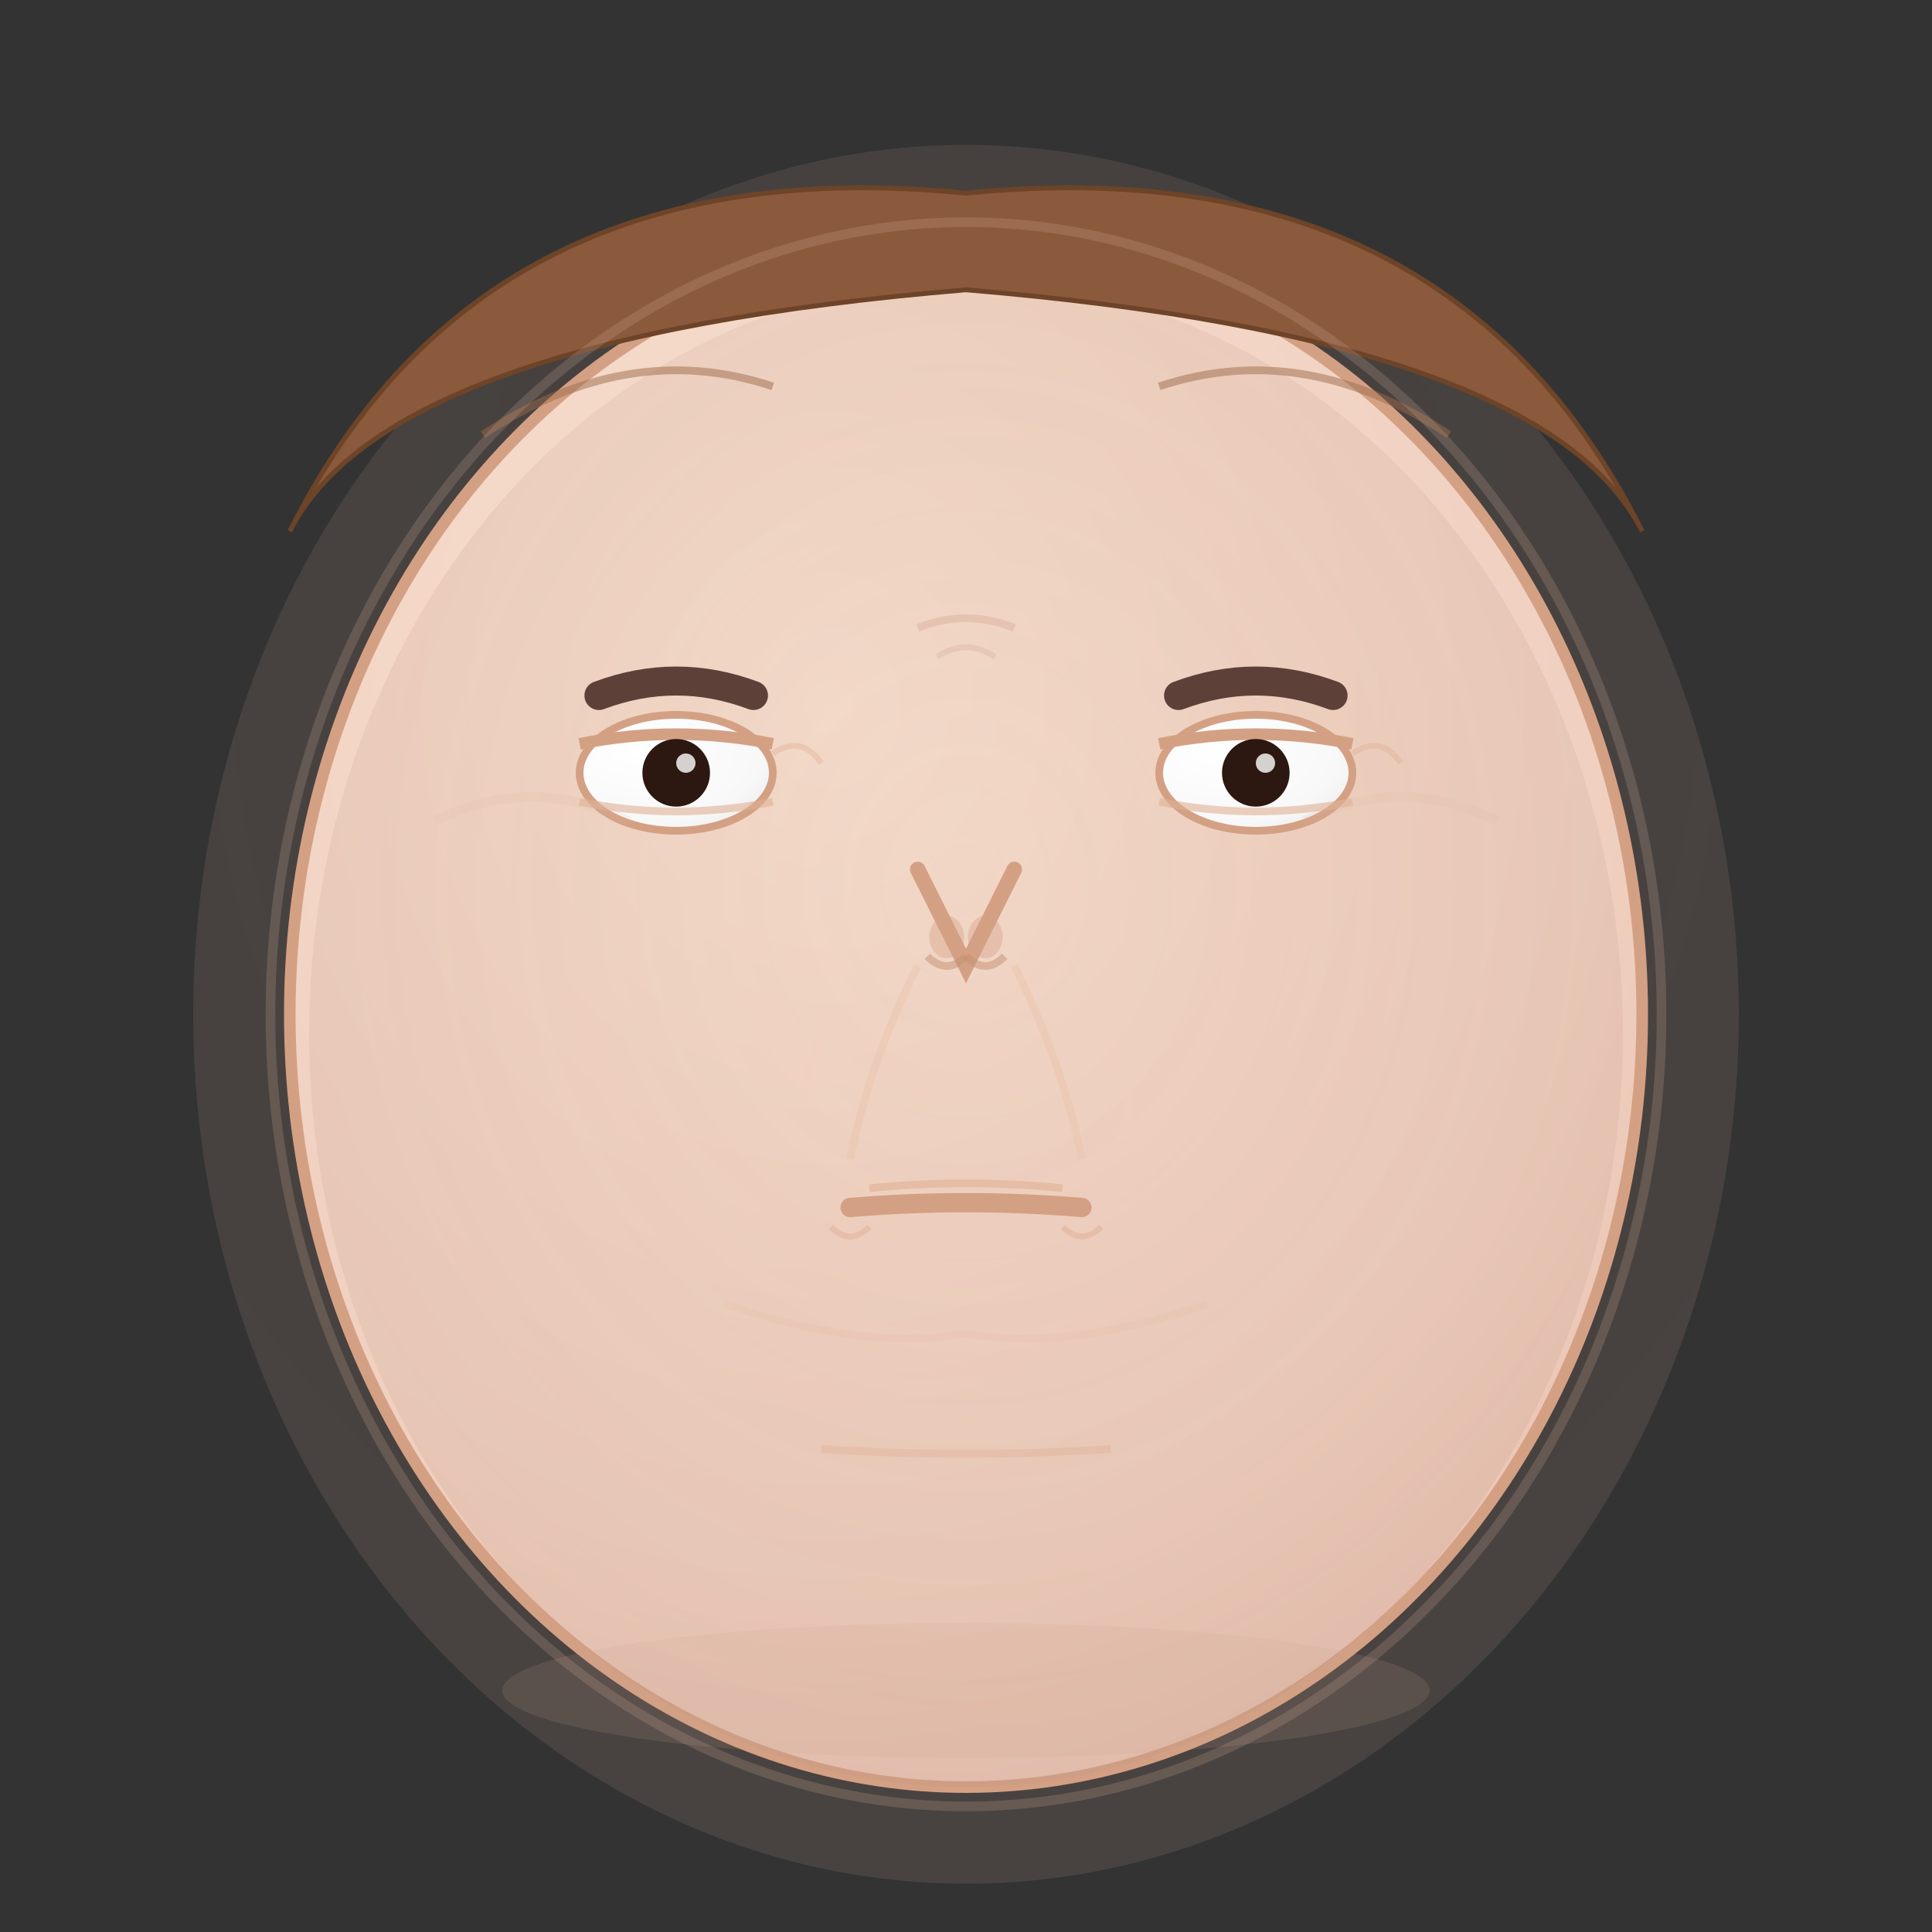 <svg width="200" height="200" viewBox="0 0 200 200" xmlns="http://www.w3.org/2000/svg">
  <rect x="0" y="0" width="200" height="200" fill="#333333" stroke="none"/>
  <defs>
    <!-- Face gradient with mild irritation -->
    <radialGradient id="faceGradientMildAnger" cx="0.4" cy="0.3" r="0.8">
      <stop offset="0%" stop-color="#f8e0d0"/>
      <stop offset="70%" stop-color="#f0d0c0"/>
      <stop offset="100%" stop-color="#e8c0b0"/>
    </radialGradient>
    
    <!-- Mild irritation aura -->
    <radialGradient id="mildIrritationAura" cx="0.5" cy="0.3" r="0.9">
      <stop offset="0%" stop-color="rgba(220,180,160,0.1)"/>
      <stop offset="100%" stop-color="rgba(200,160,140,0.15)"/>
    </radialGradient>
    
    <!-- Eye gradient -->
    <radialGradient id="eyeGradient" cx="0.3" cy="0.3" r="0.8">
      <stop offset="0%" stop-color="#ffffff"/>
      <stop offset="80%" stop-color="#f8f8f8"/>
      <stop offset="100%" stop-color="#f0f0f0"/>
    </radialGradient>
    
    <!-- Subtle tension shadow -->
    <radialGradient id="subtleTensionShadow" cx="0.5" cy="0.4" r="0.8">
      <stop offset="0%" stop-color="rgba(200,160,140,0.1)"/>
      <stop offset="100%" stop-color="rgba(180,140,120,0.2)"/>
    </radialGradient>
  </defs>
  
  <!-- Mild irritation aura -->
  <ellipse cx="100" cy="105" rx="80" ry="90" fill="url(#mildIrritationAura)"/>
  
  <!-- Face outline -->
  <ellipse cx="100" cy="105" rx="70" ry="80" fill="url(#faceGradientMildAnger)" stroke="#d4a084" stroke-width="1.2"/>
  <ellipse cx="100" cy="107" rx="68" ry="78" fill="url(#subtleTensionShadow)"/>
  
  <!-- Hair -->
  <path d="M30 55 Q50 15 100 20 Q150 15 170 55 Q160 35 100 30 Q40 35 30 55" fill="#8b5a3c" stroke="#6d4428" stroke-width="0.5"/>
  <path d="M50 45 Q65 35 80 40" stroke="#9d6b4a" stroke-width="0.8" fill="none" opacity="0.5"/>
  <path d="M120 40 Q135 35 150 45" stroke="#9d6b4a" stroke-width="0.8" fill="none" opacity="0.5"/>
  
  <!-- Eyebrows (slightly furrowed) -->
  <path d="M62 72 Q70 69 78 72" stroke="#5d4037" stroke-width="3" fill="none" stroke-linecap="round"/>
  <path d="M122 72 Q130 69 138 72" stroke="#5d4037" stroke-width="3" fill="none" stroke-linecap="round"/>
  
  <!-- Subtle frown lines -->
  <path d="M95 65 Q100 63 105 65" stroke="#d4a894" stroke-width="0.8" fill="none" opacity="0.4"/>
  <path d="M97 68 Q100 66 103 68" stroke="#d4a894" stroke-width="0.6" fill="none" opacity="0.3"/>
  
  <!-- Eyes (slightly narrowed) -->
  <ellipse cx="70" cy="80" rx="10" ry="6" fill="url(#eyeGradient)" stroke="#d4a084" stroke-width="0.8"/>
  <ellipse cx="130" cy="80" rx="10" ry="6" fill="url(#eyeGradient)" stroke="#d4a084" stroke-width="0.8"/>
  
  <!-- Upper eyelids (slightly tense) -->
  <path d="M60 77 Q70 75 80 77" stroke="#d4a084" stroke-width="1.2" fill="none"/>
  <path d="M120 77 Q130 75 140 77" stroke="#d4a084" stroke-width="1.2" fill="none"/>
  
  <!-- Lower eyelids (slight tension) -->
  <path d="M60 83 Q70 85 80 83" stroke="#e0b094" stroke-width="0.8" fill="none" opacity="0.6"/>
  <path d="M120 83 Q130 85 140 83" stroke="#e0b094" stroke-width="0.8" fill="none" opacity="0.6"/>
  
  <!-- Pupils (focused, slightly intense) -->
  <circle cx="70" cy="80" r="3.5" fill="#2c1810"/>
  <circle cx="130" cy="80" r="3.5" fill="#2c1810"/>
  
  <!-- Eye highlights (sharp) -->
  <circle cx="71" cy="79" r="1" fill="#ffffff" opacity="0.8"/>
  <circle cx="131" cy="79" r="1" fill="#ffffff" opacity="0.8"/>
  
  <!-- Subtle tension lines around eyes -->
  <path d="M80 78 Q83 76 85 79" stroke="#e0b094" stroke-width="0.6" fill="none" opacity="0.4"/>
  <path d="M140 78 Q143 76 145 79" stroke="#e0b094" stroke-width="0.6" fill="none" opacity="0.4"/>
  
  <!-- Nose (slightly flared) -->
  <path d="M95 90 L100 100 L105 90" stroke="#d4a084" stroke-width="1.6" fill="none" stroke-linecap="round"/>
  <ellipse cx="98" cy="97" rx="1.8" ry="2.2" fill="#d4a084" opacity="0.4"/>
  <ellipse cx="102" cy="97" rx="1.8" ry="2.2" fill="#d4a084" opacity="0.4"/>
  
  <!-- Slight nostril flare -->
  <path d="M96 99 Q98 101 100 99" stroke="#c49074" stroke-width="0.8" fill="none" opacity="0.5"/>
  <path d="M100 99 Q102 101 104 99" stroke="#c49074" stroke-width="0.8" fill="none" opacity="0.5"/>
  
  <!-- Mouth (slightly tense, neutral to slight frown) -->
  <path d="M88 125 Q100 124 112 125" stroke="#d4a084" stroke-width="2" fill="none" stroke-linecap="round"/>
  
  <!-- Lip definition -->
  <path d="M90 123 Q100 122 110 123" stroke="#e0b094" stroke-width="0.8" fill="none" opacity="0.6"/>
  
  <!-- Subtle mouth tension -->
  <path d="M86 127 Q88 129 90 127" stroke="#e0b094" stroke-width="0.6" fill="none" opacity="0.5"/>
  <path d="M110 127 Q112 129 114 127" stroke="#e0b094" stroke-width="0.6" fill="none" opacity="0.5"/>
  
  <!-- Mild nasolabial folds -->
  <path d="M105 100 Q110 110 112 120" stroke="#e8c0a8" stroke-width="0.8" fill="none" opacity="0.4"/>
  <path d="M95 100 Q90 110 88 120" stroke="#e8c0a8" stroke-width="0.8" fill="none" opacity="0.4"/>
  
  <!-- Cheek definition -->
  <path d="M115 108 Q118 113 116 118" stroke="#f0d0c0" stroke-width="0.8" fill="none" opacity="0.3"/>
  <path d="M85 108 Q82 113 84 118" stroke="#f0d0c0" stroke-width="0.8" fill="none" opacity="0.3"/>
  
  <!-- Jaw tension (subtle) -->
  <path d="M85 150 Q100 151 115 150" stroke="#e0b094" stroke-width="0.8" fill="none" opacity="0.4"/>
  <path d="M75 135 Q90 140 100 138" stroke="#e8c0a8" stroke-width="0.8" fill="none" opacity="0.3"/>
  <path d="M100 138 Q110 140 125 135" stroke="#e8c0a8" stroke-width="0.8" fill="none" opacity="0.3"/>
  
  <!-- Neck -->
  <path d="M90 175 Q100 178 110 175" stroke="#e8c0a8" stroke-width="0.8" fill="none" opacity="0.3"/>
  
  <!-- Subtle irritation lines -->
  <path d="M45 85 Q55 80 65 85" stroke="rgba(220,180,160,0.3)" stroke-width="1" fill="none" opacity="0.5"/>
  <path d="M135 85 Q145 80 155 85" stroke="rgba(220,180,160,0.3)" stroke-width="1" fill="none" opacity="0.5"/>
  
  <!-- Gentle shadow -->
  <ellipse cx="100" cy="175" rx="48" ry="7" fill="rgba(200,160,140,0.15)"/>
  
  <!-- Subtle tension aura -->
  <ellipse cx="100" cy="105" rx="72" ry="82" fill="none" stroke="rgba(220,180,160,0.2)" stroke-width="1"/>
</svg>